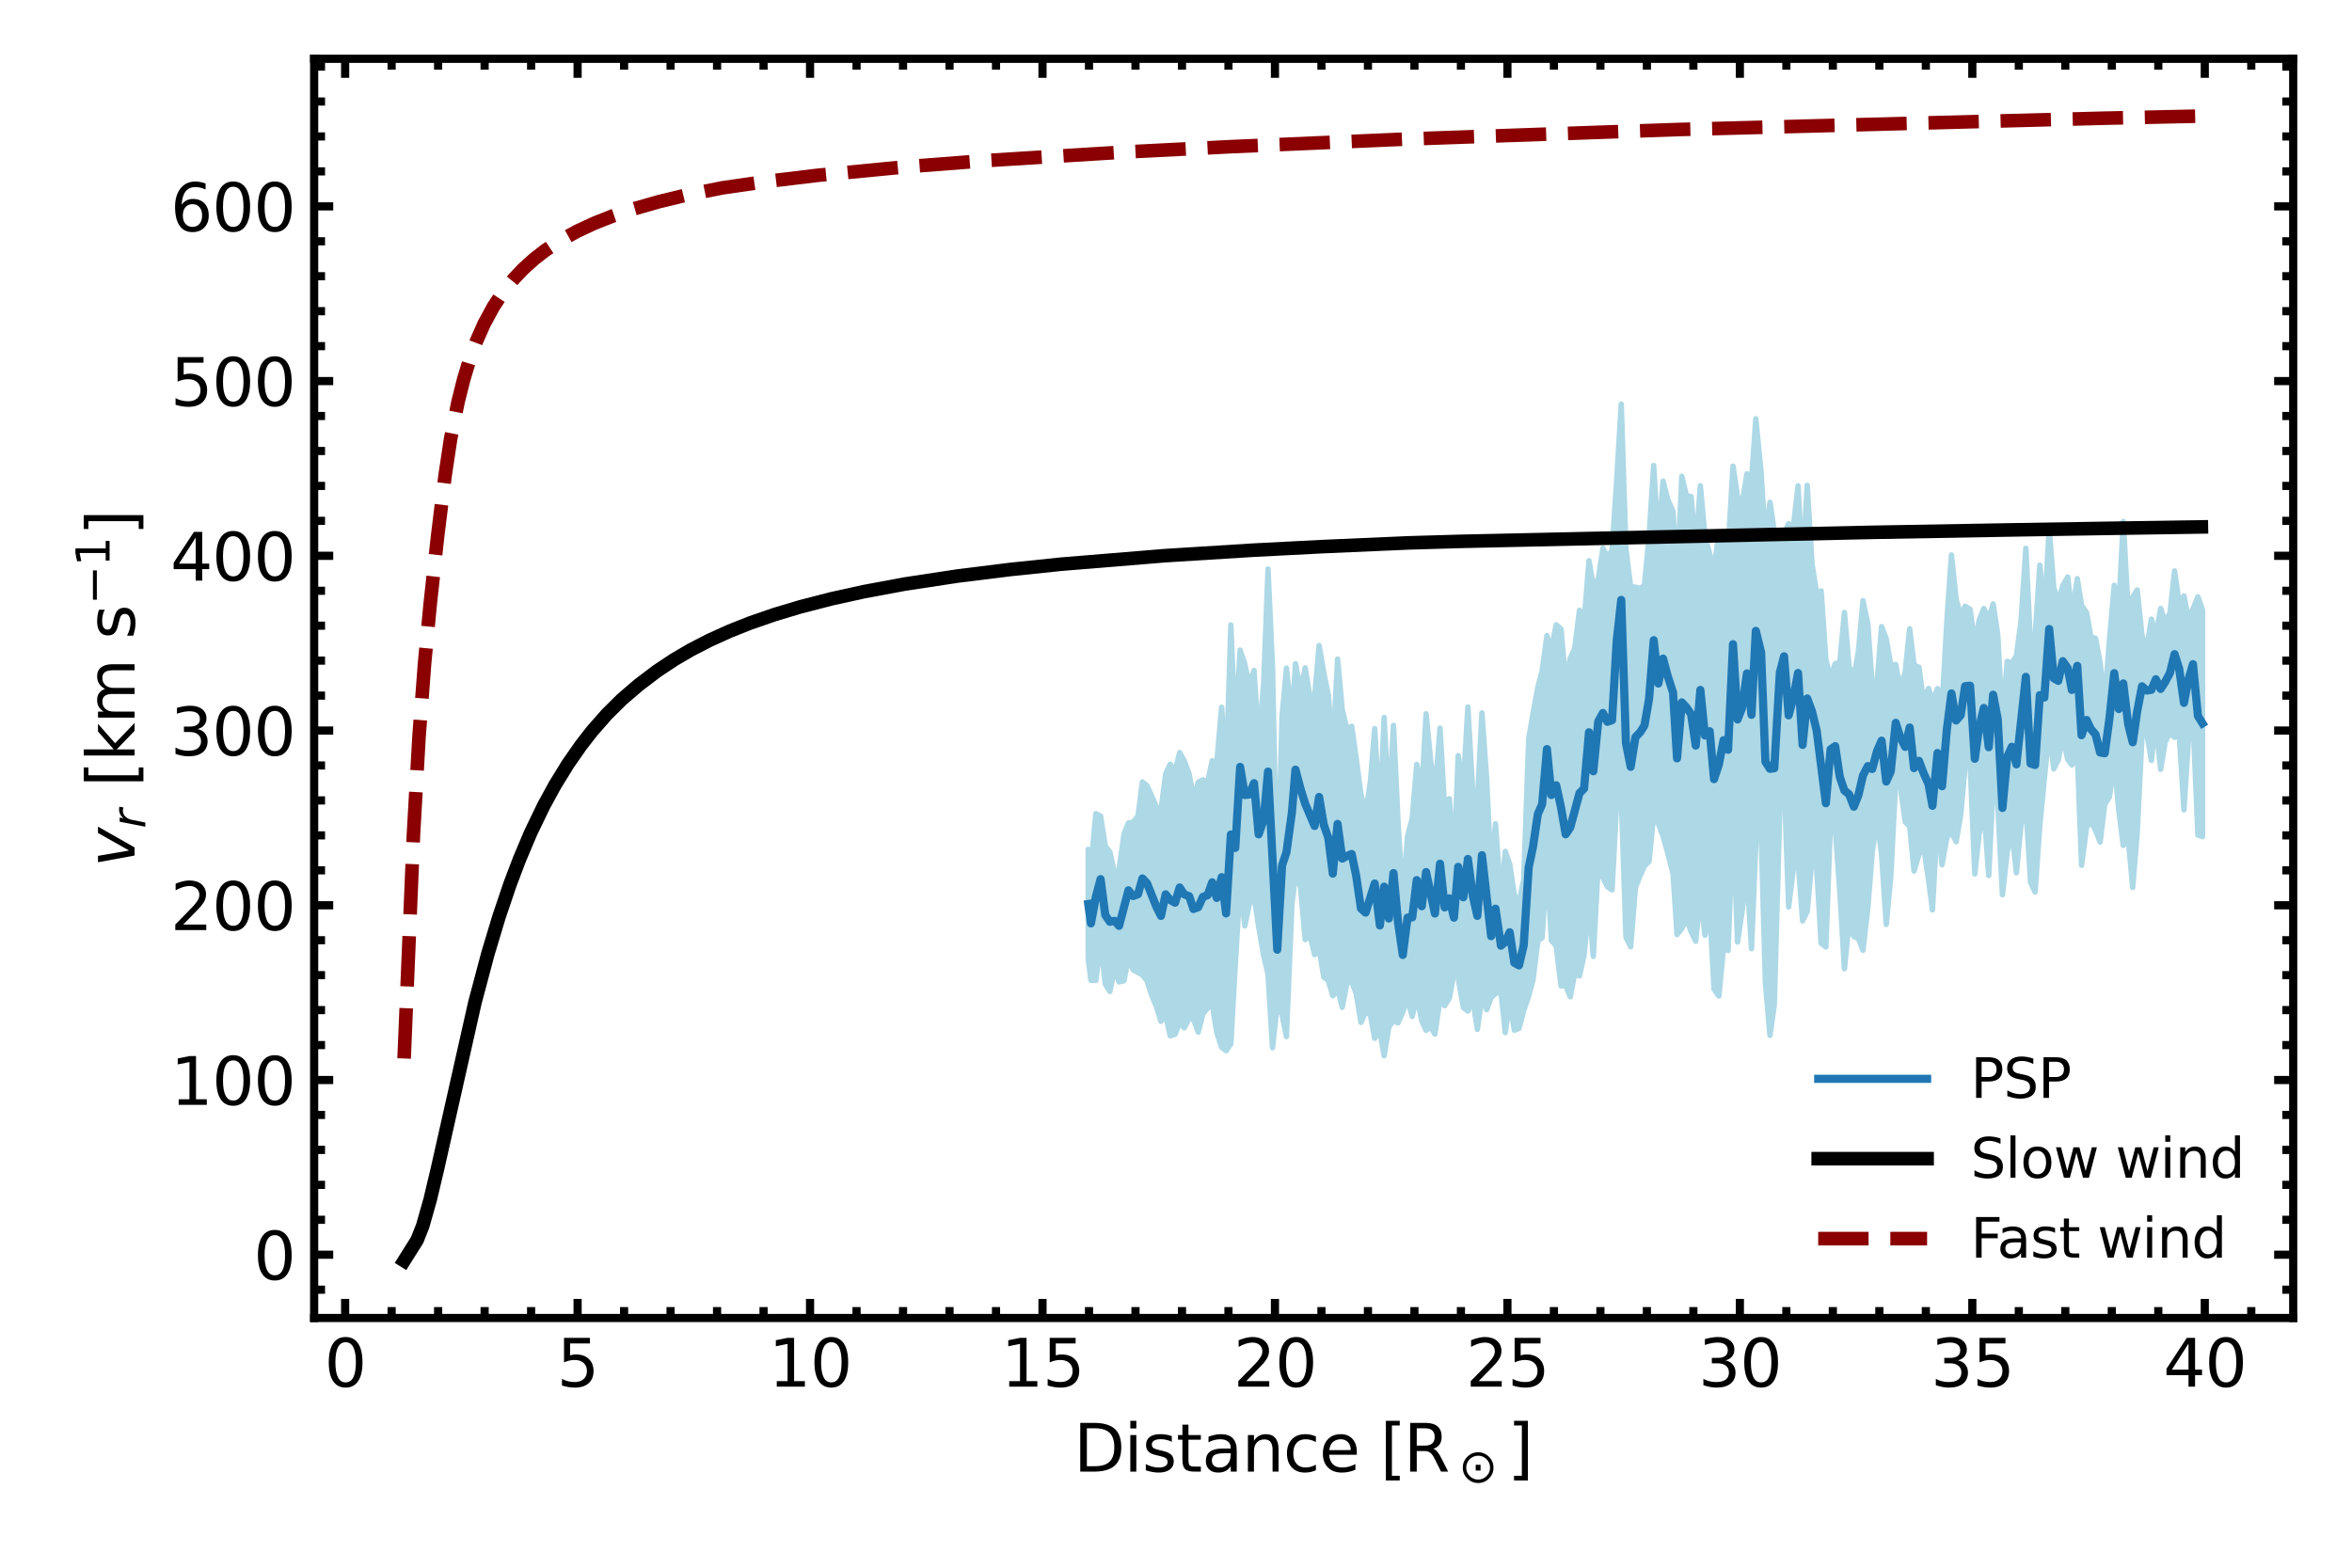 <?xml version="1.0" encoding="utf-8" standalone="no"?>
<!DOCTYPE svg PUBLIC "-//W3C//DTD SVG 1.1//EN"
  "http://www.w3.org/Graphics/SVG/1.1/DTD/svg11.dtd">
<svg xmlns:xlink="http://www.w3.org/1999/xlink" width="432pt" height="288pt" viewBox="0 0 432 288" xmlns="http://www.w3.org/2000/svg" version="1.1">
 <defs>
  <style type="text/css">*{stroke-linejoin: round; stroke-linecap: butt}</style>
 </defs>
 <g id="figure_1">
  <g id="patch_1">
   <path d="M 0 288 
L 432 288 
L 432 0 
L 0 0 
z
" style="fill: #ffffff"/>
  </g>
  <g id="axes_1">
   <g id="patch_2">
    <path d="M 57.702 242.124 
L 421.2 242.124 
L 421.2 10.8 
L 57.702 10.8 
z
" style="fill: #ffffff"/>
   </g>
   <g id="patch_3">
    <path d="M 57.702 242.124 
L 57.702 10.8 
" style="fill: none; stroke: #000000; stroke-width: 1.5; stroke-linejoin: miter; stroke-linecap: square"/>
   </g>
   <g id="patch_4">
    <path d="M 421.2 242.124 
L 421.2 10.8 
" style="fill: none; stroke: #000000; stroke-width: 1.5; stroke-linejoin: miter; stroke-linecap: square"/>
   </g>
   <g id="patch_5">
    <path d="M 57.702 242.124 
L 421.2 242.124 
" style="fill: none; stroke: #000000; stroke-width: 1.5; stroke-linejoin: miter; stroke-linecap: square"/>
   </g>
   <g id="patch_6">
    <path d="M 57.702 10.8 
L 421.2 10.8 
" style="fill: none; stroke: #000000; stroke-width: 1.5; stroke-linejoin: miter; stroke-linecap: square"/>
   </g>
   <g id="PolyCollection_1">
    <defs>
     <path id="me01098b88d" d="M 199.88 -131.964 
L 199.88 -111.881 
L 200.38 -107.906 
L 201.273 -107.887 
L 202.146 -114.91 
L 203.014 -107.215 
L 203.857 -105.855 
L 204.703 -110.071 
L 205.545 -107.612 
L 206.445 -107.827 
L 207.265 -112.061 
L 208.121 -109.849 
L 209.017 -109.344 
L 209.833 -108.884 
L 210.675 -107.831 
L 211.578 -105.045 
L 212.389 -103.128 
L 213.238 -100.368 
L 214.096 -101.591 
L 214.942 -97.705 
L 215.836 -97.996 
L 216.677 -100.185 
L 217.509 -99.174 
L 218.424 -100.926 
L 219.203 -100.776 
L 220.088 -98.384 
L 220.944 -101.751 
L 221.804 -102.815 
L 222.649 -103.58 
L 223.486 -98.323 
L 224.378 -95.617 
L 225.198 -94.969 
L 226.076 -96.2 
L 226.891 -110.874 
L 227.778 -125.66 
L 228.638 -117.915 
L 229.447 -121.837 
L 230.332 -123.419 
L 231.181 -117.826 
L 232.095 -112.472 
L 232.902 -109.032 
L 233.727 -95.536 
L 234.596 -103.591 
L 235.485 -101.571 
L 236.284 -97.572 
L 237.288 -121.815 
L 237.945 -127.168 
L 238.865 -125.147 
L 239.727 -115.383 
L 240.576 -116.369 
L 241.461 -112.62 
L 242.282 -113.759 
L 243.142 -108.51 
L 243.976 -107.874 
L 244.8 -105.059 
L 245.678 -106.349 
L 246.532 -102.941 
L 247.398 -107.46 
L 248.268 -107.646 
L 249.092 -105.484 
L 249.974 -100.171 
L 250.826 -102.106 
L 251.7 -101.599 
L 252.496 -97.24 
L 253.449 -98.53 
L 254.224 -94.05 
L 255.098 -99.383 
L 255.949 -100.468 
L 256.786 -100.093 
L 257.655 -102.098 
L 258.526 -104.532 
L 259.388 -101.27 
L 260.215 -105.057 
L 261.141 -100.47 
L 261.936 -98.707 
L 262.802 -99.362 
L 263.554 -98.026 
L 264.497 -104.442 
L 265.349 -103.258 
L 266.21 -104.661 
L 267.055 -109.254 
L 267.835 -108.317 
L 268.772 -102.937 
L 269.613 -102.263 
L 270.492 -104.637 
L 271.347 -98.894 
L 272.191 -104.764 
L 273.06 -102.518 
L 273.882 -104.716 
L 274.683 -105.478 
L 275.681 -105.888 
L 276.476 -98.303 
L 277.289 -104.203 
L 278.147 -98.736 
L 278.999 -99.063 
L 279.864 -102.349 
L 280.783 -105.063 
L 281.574 -108.007 
L 282.463 -115.162 
L 283.246 -115.75 
L 284.135 -129.549 
L 284.94 -115.213 
L 285.836 -114.257 
L 286.717 -106.877 
L 287.573 -106.938 
L 288.41 -104.868 
L 289.221 -109.123 
L 290.113 -108.715 
L 290.948 -112.55 
L 291.857 -121.967 
L 292.647 -112.311 
L 293.552 -129.312 
L 294.412 -126.754 
L 295.227 -125.112 
L 296.092 -124.51 
L 296.944 -140.7 
L 297.779 -141.833 
L 298.643 -115.845 
L 299.511 -114.062 
L 300.383 -124.995 
L 301.247 -127.084 
L 302.041 -128.929 
L 302.884 -129.734 
L 303.742 -138.306 
L 304.6 -136.692 
L 305.457 -134.399 
L 306.291 -131.4 
L 307.297 -127.48 
L 308.027 -116.314 
L 308.904 -117.426 
L 309.746 -119.182 
L 310.608 -116.87 
L 311.46 -115.087 
L 312.305 -123.723 
L 313.15 -116.187 
L 314.019 -121.098 
L 314.821 -106.289 
L 315.709 -105.016 
L 316.572 -114.017 
L 317.403 -113.398 
L 318.307 -136.94 
L 319.144 -114.93 
L 319.946 -120.388 
L 320.867 -127.628 
L 321.701 -113.711 
L 322.499 -133.126 
L 323.467 -135.104 
L 324.259 -107.383 
L 325.097 -97.783 
L 325.891 -103.4 
L 326.911 -139.647 
L 327.685 -144.919 
L 328.526 -121.375 
L 329.395 -128.479 
L 330.253 -129.987 
L 331.088 -118.819 
L 331.938 -120.547 
L 332.814 -130.199 
L 333.67 -128.591 
L 334.499 -114.699 
L 335.364 -114.038 
L 336.228 -137.288 
L 337.08 -135.741 
L 337.916 -124.364 
L 338.773 -110.027 
L 339.629 -118.696 
L 340.505 -115.968 
L 341.341 -115.609 
L 342.175 -113.414 
L 343.073 -121.175 
L 343.875 -131.406 
L 344.752 -137.581 
L 345.597 -130.984 
L 346.453 -118.175 
L 347.276 -126.807 
L 348.195 -144.48 
L 349.014 -143.735 
L 349.932 -137.002 
L 350.758 -136.203 
L 351.557 -127.988 
L 352.458 -131.01 
L 353.276 -132.756 
L 354.23 -126.309 
L 354.938 -120.838 
L 355.872 -137.833 
L 356.699 -129.132 
L 357.582 -134.142 
L 358.429 -135.175 
L 359.287 -133.363 
L 360.129 -138.343 
L 360.941 -147.241 
L 361.85 -147.996 
L 362.715 -127.458 
L 363.505 -134.638 
L 364.375 -139.663 
L 365.277 -127.155 
L 366.083 -143.697 
L 366.93 -140.367 
L 367.799 -123.626 
L 368.668 -131.419 
L 369.518 -135.467 
L 370.359 -127.649 
L 371.203 -136.482 
L 372.096 -140.046 
L 372.959 -125.925 
L 373.788 -124.129 
L 374.663 -136.43 
L 375.49 -144.872 
L 376.38 -153.867 
L 377.224 -146.75 
L 378.047 -148.382 
L 378.88 -152.661 
L 379.791 -148.47 
L 380.542 -147.461 
L 381.543 -149.667 
L 382.323 -129.049 
L 383.252 -136.015 
L 384.048 -137.154 
L 384.896 -135.439 
L 385.738 -133.301 
L 386.586 -140.258 
L 387.439 -141.555 
L 388.33 -148.198 
L 389.17 -139.056 
L 389.986 -132.689 
L 390.89 -134.038 
L 391.722 -124.966 
L 392.55 -135.068 
L 393.428 -152.661 
L 394.29 -153.421 
L 395.151 -148.297 
L 395.976 -155.185 
L 396.853 -146.659 
L 397.676 -151.64 
L 398.566 -153.399 
L 399.412 -152.536 
L 400.259 -153.15 
L 401.132 -139.228 
L 401.946 -151.914 
L 402.792 -155.839 
L 403.697 -134.6 
L 404.544 -134.293 
L 404.544 -175.935 
L 404.544 -175.935 
L 403.697 -178.364 
L 402.792 -176.131 
L 401.946 -174.319 
L 401.132 -178.517 
L 400.259 -177.14 
L 399.412 -183.114 
L 398.566 -175.349 
L 397.676 -173.801 
L 396.853 -176.22 
L 395.976 -171.25 
L 395.151 -174.258 
L 394.29 -168.852 
L 393.428 -171.174 
L 392.55 -179.62 
L 391.722 -178.298 
L 390.89 -175.888 
L 389.986 -192.203 
L 389.17 -176.435 
L 388.33 -180.461 
L 387.439 -170.309 
L 386.586 -158.985 
L 385.738 -166.202 
L 384.896 -170.739 
L 384.048 -170.948 
L 383.252 -175.437 
L 382.323 -176.814 
L 381.543 -181.693 
L 380.542 -175.04 
L 379.791 -182.003 
L 378.88 -180.409 
L 378.047 -177.462 
L 377.224 -180.036 
L 376.38 -191.02 
L 375.49 -174.83 
L 374.663 -184.176 
L 373.788 -170.798 
L 372.959 -169.537 
L 372.096 -187.265 
L 371.203 -173.872 
L 370.359 -167.514 
L 369.518 -166.153 
L 368.668 -166.503 
L 367.799 -155.528 
L 366.93 -171.423 
L 366.083 -177.055 
L 365.277 -174.304 
L 364.375 -176.212 
L 363.505 -173.983 
L 362.715 -169.759 
L 361.85 -176.058 
L 360.941 -176.635 
L 360.129 -174.867 
L 359.287 -177.921 
L 358.429 -186.054 
L 357.582 -173.835 
L 356.699 -157.973 
L 355.872 -161.493 
L 354.938 -159.093 
L 354.23 -161.513 
L 353.276 -159.345 
L 352.458 -165.443 
L 351.557 -165.784 
L 350.758 -172.495 
L 349.932 -164.567 
L 349.014 -161.456 
L 348.195 -165.94 
L 347.276 -165.756 
L 346.453 -170.663 
L 345.597 -172.888 
L 344.752 -162.395 
L 343.875 -162.044 
L 343.073 -173.349 
L 342.175 -177.648 
L 341.341 -168.266 
L 340.505 -163.638 
L 339.629 -165.467 
L 338.773 -175.49 
L 337.916 -166.222 
L 337.08 -166.1 
L 336.228 -163.406 
L 335.364 -166.825 
L 334.499 -179.457 
L 333.67 -179.021 
L 332.814 -184.424 
L 331.938 -198.831 
L 331.088 -183.49 
L 330.253 -198.742 
L 329.395 -191.276 
L 328.526 -191.787 
L 327.685 -189.938 
L 326.911 -189.213 
L 325.891 -190.333 
L 325.097 -195.729 
L 324.259 -188.752 
L 323.467 -201.193 
L 322.499 -211.071 
L 321.701 -199.645 
L 320.867 -200.945 
L 319.946 -195.323 
L 319.144 -196.713 
L 318.307 -202.367 
L 317.403 -187.11 
L 316.572 -190.019 
L 315.709 -190.114 
L 314.821 -183.434 
L 314.019 -186.245 
L 313.15 -189.592 
L 312.305 -198.772 
L 311.46 -186.973 
L 310.608 -196.764 
L 309.746 -196.934 
L 308.904 -200.5 
L 308.027 -181.044 
L 307.297 -194.022 
L 306.291 -196.348 
L 305.457 -199.622 
L 304.6 -188.173 
L 303.742 -202.482 
L 302.884 -189.394 
L 302.041 -180.499 
L 301.247 -179.868 
L 300.383 -180.14 
L 299.511 -180.189 
L 298.643 -187.113 
L 297.779 -213.755 
L 296.944 -199.787 
L 296.092 -186.887 
L 295.227 -185.682 
L 294.412 -187.287 
L 293.552 -181.592 
L 292.647 -180.312 
L 291.857 -184.982 
L 290.948 -173.687 
L 290.113 -175.898 
L 289.221 -168.851 
L 288.41 -167.072 
L 287.573 -162.538 
L 286.717 -172.443 
L 285.836 -173.211 
L 284.94 -168.677 
L 284.135 -171.229 
L 283.246 -164.741 
L 282.463 -161.745 
L 281.574 -156.869 
L 280.783 -152.304 
L 279.864 -126.321 
L 278.999 -122.232 
L 278.147 -123.507 
L 277.289 -129.268 
L 276.476 -131.584 
L 275.681 -122.656 
L 274.683 -136.659 
L 273.882 -127.322 
L 273.06 -144.902 
L 272.191 -157.02 
L 271.347 -140.594 
L 270.492 -142.5 
L 269.613 -158.128 
L 268.772 -143.378 
L 267.835 -149.186 
L 267.055 -129.585 
L 266.21 -141.273 
L 265.349 -139.339 
L 264.497 -154.223 
L 263.554 -142.327 
L 262.802 -147.951 
L 261.936 -156.864 
L 261.141 -142.559 
L 260.215 -147.568 
L 259.388 -137.669 
L 258.526 -134.325 
L 257.655 -123.04 
L 256.786 -136.945 
L 255.949 -154.745 
L 255.098 -139.151 
L 254.224 -156.183 
L 253.449 -137.445 
L 252.496 -154.133 
L 251.7 -144.32 
L 250.826 -138.58 
L 249.974 -142.027 
L 249.092 -148.706 
L 248.268 -154.573 
L 247.398 -154.048 
L 246.532 -157.601 
L 245.678 -166.925 
L 244.8 -149.946 
L 243.976 -160.301 
L 243.142 -164.414 
L 242.282 -169.42 
L 241.461 -159.904 
L 240.576 -160.143 
L 239.727 -165.306 
L 238.865 -161.086 
L 237.945 -166.053 
L 237.288 -155.664 
L 236.284 -165.266 
L 235.485 -156.472 
L 234.596 -123.471 
L 233.727 -165.457 
L 232.902 -183.47 
L 232.095 -162.236 
L 231.181 -151.618 
L 230.332 -164.831 
L 229.447 -162.249 
L 228.638 -165.996 
L 227.778 -168.563 
L 226.891 -153.592 
L 226.076 -173.188 
L 225.198 -145.429 
L 224.378 -158.079 
L 223.486 -147.755 
L 222.649 -148.24 
L 221.804 -144.272 
L 220.944 -144.727 
L 220.088 -144.301 
L 219.203 -141.24 
L 218.424 -145.793 
L 217.509 -148.204 
L 216.677 -149.742 
L 215.836 -146.348 
L 214.942 -147.605 
L 214.096 -145.821 
L 213.238 -139.102 
L 212.389 -139.755 
L 211.578 -141.672 
L 210.675 -143.649 
L 209.833 -144.356 
L 209.017 -138.095 
L 208.121 -136.928 
L 207.265 -136.812 
L 206.445 -134.766 
L 205.545 -128.212 
L 204.703 -127.598 
L 203.857 -131.471 
L 203.014 -132.567 
L 202.146 -138.077 
L 201.273 -138.52 
L 200.38 -128.817 
L 199.88 -131.964 
z
" style="stroke: #add8e6"/>
    </defs>
    <g clip-path="url(#p42a80d9aea)">
     <use xlink:href="#me01098b88d" x="0" y="288" style="fill: #add8e6; stroke: #add8e6"/>
    </g>
   </g>
   <g id="line2d_1">
    <path d="M 199.88 166.078 
L 200.38 169.639 
L 201.273 164.796 
L 202.146 161.506 
L 203.014 168.109 
L 203.857 169.337 
L 204.703 169.165 
L 205.545 170.088 
L 207.265 163.563 
L 208.121 164.611 
L 209.017 164.281 
L 209.833 161.38 
L 210.675 162.26 
L 212.389 166.559 
L 213.238 168.265 
L 214.096 164.294 
L 214.942 165.345 
L 215.836 165.828 
L 216.677 163.036 
L 217.509 164.311 
L 218.424 164.641 
L 219.203 166.992 
L 220.088 166.657 
L 220.944 164.761 
L 221.804 164.457 
L 222.649 162.09 
L 223.486 164.961 
L 224.378 161.152 
L 225.198 167.801 
L 226.076 153.306 
L 226.891 155.767 
L 227.778 140.888 
L 228.638 146.045 
L 229.447 145.957 
L 230.332 143.875 
L 231.181 153.278 
L 232.095 150.646 
L 232.902 141.749 
L 234.596 174.469 
L 235.485 158.978 
L 236.284 156.581 
L 237.288 149.26 
L 237.945 141.39 
L 238.865 144.884 
L 239.727 147.655 
L 241.461 151.738 
L 242.282 146.41 
L 243.142 151.538 
L 243.976 153.913 
L 244.8 160.497 
L 245.678 151.363 
L 246.532 157.729 
L 247.398 157.246 
L 248.268 156.891 
L 249.092 160.905 
L 249.974 166.901 
L 250.826 167.657 
L 252.496 162.313 
L 253.449 170.012 
L 254.224 162.884 
L 255.098 168.733 
L 255.949 160.394 
L 256.786 169.481 
L 257.655 175.431 
L 258.526 168.571 
L 259.388 168.53 
L 260.215 161.687 
L 261.141 166.485 
L 261.936 160.214 
L 263.554 167.824 
L 264.497 158.668 
L 265.349 166.702 
L 266.21 165.033 
L 267.055 168.581 
L 267.835 159.248 
L 268.772 164.842 
L 269.613 157.804 
L 270.492 164.431 
L 271.347 168.256 
L 272.191 157.108 
L 273.882 171.981 
L 274.683 166.931 
L 275.681 173.728 
L 276.476 173.057 
L 277.289 171.264 
L 278.147 176.879 
L 278.999 177.352 
L 279.864 173.665 
L 280.783 159.316 
L 281.574 155.562 
L 282.463 149.546 
L 283.246 147.755 
L 284.135 137.611 
L 284.94 146.055 
L 285.836 144.266 
L 286.717 148.34 
L 287.573 153.262 
L 288.41 152.03 
L 290.113 145.694 
L 290.948 144.881 
L 291.857 134.525 
L 292.647 141.689 
L 293.552 132.548 
L 294.412 130.98 
L 295.227 132.603 
L 296.092 132.302 
L 296.944 117.756 
L 297.779 110.206 
L 298.643 136.521 
L 299.511 140.875 
L 300.383 135.432 
L 301.247 134.524 
L 302.041 133.286 
L 302.884 128.436 
L 303.742 117.606 
L 304.6 125.568 
L 305.457 120.989 
L 306.291 124.126 
L 307.297 127.249 
L 308.027 139.321 
L 308.904 129.037 
L 309.746 129.942 
L 310.608 131.183 
L 311.46 136.97 
L 312.305 126.753 
L 313.15 135.11 
L 314.019 134.328 
L 314.821 143.138 
L 315.709 140.435 
L 316.572 135.982 
L 317.403 137.746 
L 318.307 118.347 
L 319.144 132.178 
L 319.946 130.144 
L 320.867 123.714 
L 321.701 131.322 
L 322.499 115.901 
L 323.467 119.851 
L 324.259 139.932 
L 325.097 141.244 
L 325.891 141.134 
L 326.911 123.57 
L 327.685 120.572 
L 328.526 131.419 
L 329.395 128.122 
L 330.253 123.635 
L 331.088 136.846 
L 331.938 128.311 
L 332.814 130.689 
L 333.67 134.194 
L 335.364 147.568 
L 336.228 137.653 
L 337.08 137.079 
L 337.916 142.707 
L 338.773 145.241 
L 339.629 145.919 
L 340.505 148.197 
L 341.341 146.063 
L 342.175 142.469 
L 343.073 140.738 
L 343.875 141.275 
L 344.752 138.012 
L 345.597 136.064 
L 346.453 143.581 
L 347.276 141.718 
L 348.195 132.79 
L 349.014 135.405 
L 349.932 137.216 
L 350.758 133.651 
L 351.557 141.114 
L 352.458 139.774 
L 353.276 141.95 
L 354.23 144.089 
L 354.938 148.035 
L 355.872 138.337 
L 356.699 144.447 
L 357.582 134.011 
L 358.429 127.385 
L 359.287 132.358 
L 360.129 131.395 
L 360.941 126.062 
L 361.85 125.973 
L 362.715 139.391 
L 363.505 133.689 
L 364.375 130.063 
L 365.277 137.271 
L 366.083 127.624 
L 366.93 132.105 
L 367.799 148.423 
L 368.668 139.039 
L 369.518 137.19 
L 370.359 140.418 
L 372.096 124.345 
L 372.959 140.269 
L 373.788 140.536 
L 374.663 127.697 
L 375.49 128.149 
L 376.38 115.556 
L 377.224 124.607 
L 378.047 125.078 
L 378.88 121.465 
L 379.791 122.764 
L 380.542 126.75 
L 381.543 122.32 
L 382.323 135.068 
L 383.252 132.274 
L 384.048 133.949 
L 384.896 134.911 
L 385.738 138.249 
L 386.586 138.379 
L 387.439 132.068 
L 388.33 123.67 
L 389.17 130.255 
L 389.986 125.554 
L 390.89 133.037 
L 391.722 136.368 
L 392.55 130.656 
L 393.428 126.082 
L 394.29 126.863 
L 395.151 126.723 
L 395.976 124.783 
L 396.853 126.56 
L 397.676 125.279 
L 398.566 123.626 
L 399.412 120.175 
L 400.259 122.855 
L 401.132 129.127 
L 401.946 124.883 
L 402.792 122.015 
L 403.697 131.518 
L 404.544 132.886 
L 404.544 132.886 
" clip-path="url(#p42a80d9aea)" style="fill: none; stroke: #1f77b4; stroke-width: 1.5; stroke-linecap: square"/>
   </g>
   <g id="line2d_2">
    <path d="M 74.225 231.609 
L 76.618 227.8 
L 77.645 225.197 
L 79.012 220.376 
L 80.379 214.613 
L 87.216 184.237 
L 89.608 175.228 
L 91.659 168.407 
L 93.709 162.356 
L 95.418 157.848 
L 97.469 152.992 
L 99.861 148.032 
L 101.912 144.267 
L 104.303 140.381 
L 106.695 136.942 
L 108.746 134.304 
L 111.48 131.196 
L 114.214 128.486 
L 117.289 125.845 
L 120.706 123.254 
L 123.782 121.21 
L 126.858 119.406 
L 130.275 117.642 
L 134.034 115.941 
L 137.793 114.448 
L 142.235 112.911 
L 147.02 111.475 
L 152.829 109.981 
L 158.637 108.702 
L 166.155 107.301 
L 176.065 105.797 
L 185.633 104.613 
L 194.862 103.651 
L 213.998 102.081 
L 230.052 101.08 
L 243.038 100.412 
L 258.762 99.729 
L 267.992 99.459 
L 343.846 97.797 
L 369.475 97.349 
L 387.248 97.06 
L 404.334 96.8 
L 404.334 96.8 
" clip-path="url(#p42a80d9aea)" style="fill: none; stroke: #000000; stroke-width: 2.5; stroke-linecap: square"/>
   </g>
   <g id="line2d_3">
    <path d="M 74.225 194.458 
L 75.935 153.408 
L 76.961 135.376 
L 77.986 121.821 
L 79.012 111.004 
L 80.379 98.482 
L 81.747 87.385 
L 82.773 80.585 
L 84.14 73.789 
L 85.165 69.71 
L 86.19 66.292 
L 87.557 62.573 
L 88.925 59.483 
L 90.633 56.335 
L 92.342 53.748 
L 94.393 51.197 
L 96.101 49.4 
L 98.152 47.552 
L 100.202 45.963 
L 102.937 44.169 
L 106.013 42.475 
L 109.087 41.044 
L 112.505 39.686 
L 116.264 38.412 
L 121.049 37.042 
L 125.833 35.884 
L 132.667 34.513 
L 140.527 33.368 
L 150.094 32.216 
L 166.498 30.631 
L 181.191 29.495 
L 206.817 27.916 
L 226.296 26.934 
L 258.418 25.544 
L 307.969 23.802 
L 386.217 21.719 
L 404.677 21.315 
L 404.677 21.315 
" clip-path="url(#p42a80d9aea)" style="fill: none; stroke-dasharray: 9.25,4; stroke-dashoffset: 0; stroke: #8b0000; stroke-width: 2.5"/>
   </g>
   <g id="legend_1">
    <g id="line2d_4">
     <path d="M 333.956 198.188 
L 343.956 198.188 
L 353.956 198.188 
" style="fill: none; stroke: #1f77b4; stroke-width: 1.5; stroke-linecap: square"/>
    </g>
    <g id="text_1">
     <!-- PSP -->
     <g transform="translate(361.956 201.688) scale(0.1 -0.1)">
      <defs>
       <path id="DejaVuSans-50" d="M 1259 4147 
L 1259 2394 
L 2053 2394 
Q 2494 2394 2734 2622 
Q 2975 2850 2975 3272 
Q 2975 3691 2734 3919 
Q 2494 4147 2053 4147 
L 1259 4147 
z
M 628 4666 
L 2053 4666 
Q 2838 4666 3239 4311 
Q 3641 3956 3641 3272 
Q 3641 2581 3239 2228 
Q 2838 1875 2053 1875 
L 1259 1875 
L 1259 0 
L 628 0 
L 628 4666 
z
" transform="scale(0.016)"/>
       <path id="DejaVuSans-53" d="M 3425 4513 
L 3425 3897 
Q 3066 4069 2747 4153 
Q 2428 4238 2131 4238 
Q 1616 4238 1336 4038 
Q 1056 3838 1056 3469 
Q 1056 3159 1242 3001 
Q 1428 2844 1947 2747 
L 2328 2669 
Q 3034 2534 3370 2195 
Q 3706 1856 3706 1288 
Q 3706 609 3251 259 
Q 2797 -91 1919 -91 
Q 1588 -91 1214 -16 
Q 841 59 441 206 
L 441 856 
Q 825 641 1194 531 
Q 1563 422 1919 422 
Q 2459 422 2753 634 
Q 3047 847 3047 1241 
Q 3047 1584 2836 1778 
Q 2625 1972 2144 2069 
L 1759 2144 
Q 1053 2284 737 2584 
Q 422 2884 422 3419 
Q 422 4038 858 4394 
Q 1294 4750 2059 4750 
Q 2388 4750 2728 4690 
Q 3069 4631 3425 4513 
z
" transform="scale(0.016)"/>
      </defs>
      <use xlink:href="#DejaVuSans-50"/>
      <use xlink:href="#DejaVuSans-53" x="60.303"/>
      <use xlink:href="#DejaVuSans-50" x="123.779"/>
     </g>
    </g>
    <g id="line2d_5">
     <path d="M 333.956 212.866 
L 343.956 212.866 
L 353.956 212.866 
" style="fill: none; stroke: #000000; stroke-width: 2.5; stroke-linecap: square"/>
    </g>
    <g id="text_2">
     <!-- Slow wind -->
     <g transform="translate(361.956 216.366) scale(0.1 -0.1)">
      <defs>
       <path id="DejaVuSans-6c" d="M 603 4863 
L 1178 4863 
L 1178 0 
L 603 0 
L 603 4863 
z
" transform="scale(0.016)"/>
       <path id="DejaVuSans-6f" d="M 1959 3097 
Q 1497 3097 1228 2736 
Q 959 2375 959 1747 
Q 959 1119 1226 758 
Q 1494 397 1959 397 
Q 2419 397 2687 759 
Q 2956 1122 2956 1747 
Q 2956 2369 2687 2733 
Q 2419 3097 1959 3097 
z
M 1959 3584 
Q 2709 3584 3137 3096 
Q 3566 2609 3566 1747 
Q 3566 888 3137 398 
Q 2709 -91 1959 -91 
Q 1206 -91 779 398 
Q 353 888 353 1747 
Q 353 2609 779 3096 
Q 1206 3584 1959 3584 
z
" transform="scale(0.016)"/>
       <path id="DejaVuSans-77" d="M 269 3500 
L 844 3500 
L 1563 769 
L 2278 3500 
L 2956 3500 
L 3675 769 
L 4391 3500 
L 4966 3500 
L 4050 0 
L 3372 0 
L 2619 2869 
L 1863 0 
L 1184 0 
L 269 3500 
z
" transform="scale(0.016)"/>
       <path id="DejaVuSans-20" transform="scale(0.016)"/>
       <path id="DejaVuSans-69" d="M 603 3500 
L 1178 3500 
L 1178 0 
L 603 0 
L 603 3500 
z
M 603 4863 
L 1178 4863 
L 1178 4134 
L 603 4134 
L 603 4863 
z
" transform="scale(0.016)"/>
       <path id="DejaVuSans-6e" d="M 3513 2113 
L 3513 0 
L 2938 0 
L 2938 2094 
Q 2938 2591 2744 2837 
Q 2550 3084 2163 3084 
Q 1697 3084 1428 2787 
Q 1159 2491 1159 1978 
L 1159 0 
L 581 0 
L 581 3500 
L 1159 3500 
L 1159 2956 
Q 1366 3272 1645 3428 
Q 1925 3584 2291 3584 
Q 2894 3584 3203 3211 
Q 3513 2838 3513 2113 
z
" transform="scale(0.016)"/>
       <path id="DejaVuSans-64" d="M 2906 2969 
L 2906 4863 
L 3481 4863 
L 3481 0 
L 2906 0 
L 2906 525 
Q 2725 213 2448 61 
Q 2172 -91 1784 -91 
Q 1150 -91 751 415 
Q 353 922 353 1747 
Q 353 2572 751 3078 
Q 1150 3584 1784 3584 
Q 2172 3584 2448 3432 
Q 2725 3281 2906 2969 
z
M 947 1747 
Q 947 1113 1208 752 
Q 1469 391 1925 391 
Q 2381 391 2643 752 
Q 2906 1113 2906 1747 
Q 2906 2381 2643 2742 
Q 2381 3103 1925 3103 
Q 1469 3103 1208 2742 
Q 947 2381 947 1747 
z
" transform="scale(0.016)"/>
      </defs>
      <use xlink:href="#DejaVuSans-53"/>
      <use xlink:href="#DejaVuSans-6c" x="63.477"/>
      <use xlink:href="#DejaVuSans-6f" x="91.26"/>
      <use xlink:href="#DejaVuSans-77" x="152.441"/>
      <use xlink:href="#DejaVuSans-20" x="234.229"/>
      <use xlink:href="#DejaVuSans-77" x="266.016"/>
      <use xlink:href="#DejaVuSans-69" x="347.803"/>
      <use xlink:href="#DejaVuSans-6e" x="375.586"/>
      <use xlink:href="#DejaVuSans-64" x="438.965"/>
     </g>
    </g>
    <g id="line2d_6">
     <path d="M 333.956 227.544 
L 343.956 227.544 
L 353.956 227.544 
" style="fill: none; stroke-dasharray: 9.25,4; stroke-dashoffset: 0; stroke: #8b0000; stroke-width: 2.5"/>
    </g>
    <g id="text_3">
     <!-- Fast wind -->
     <g transform="translate(361.956 231.044) scale(0.1 -0.1)">
      <defs>
       <path id="DejaVuSans-46" d="M 628 4666 
L 3309 4666 
L 3309 4134 
L 1259 4134 
L 1259 2759 
L 3109 2759 
L 3109 2228 
L 1259 2228 
L 1259 0 
L 628 0 
L 628 4666 
z
" transform="scale(0.016)"/>
       <path id="DejaVuSans-61" d="M 2194 1759 
Q 1497 1759 1228 1600 
Q 959 1441 959 1056 
Q 959 750 1161 570 
Q 1363 391 1709 391 
Q 2188 391 2477 730 
Q 2766 1069 2766 1631 
L 2766 1759 
L 2194 1759 
z
M 3341 1997 
L 3341 0 
L 2766 0 
L 2766 531 
Q 2569 213 2275 61 
Q 1981 -91 1556 -91 
Q 1019 -91 701 211 
Q 384 513 384 1019 
Q 384 1609 779 1909 
Q 1175 2209 1959 2209 
L 2766 2209 
L 2766 2266 
Q 2766 2663 2505 2880 
Q 2244 3097 1772 3097 
Q 1472 3097 1187 3025 
Q 903 2953 641 2809 
L 641 3341 
Q 956 3463 1253 3523 
Q 1550 3584 1831 3584 
Q 2591 3584 2966 3190 
Q 3341 2797 3341 1997 
z
" transform="scale(0.016)"/>
       <path id="DejaVuSans-73" d="M 2834 3397 
L 2834 2853 
Q 2591 2978 2328 3040 
Q 2066 3103 1784 3103 
Q 1356 3103 1142 2972 
Q 928 2841 928 2578 
Q 928 2378 1081 2264 
Q 1234 2150 1697 2047 
L 1894 2003 
Q 2506 1872 2764 1633 
Q 3022 1394 3022 966 
Q 3022 478 2636 193 
Q 2250 -91 1575 -91 
Q 1294 -91 989 -36 
Q 684 19 347 128 
L 347 722 
Q 666 556 975 473 
Q 1284 391 1588 391 
Q 1994 391 2212 530 
Q 2431 669 2431 922 
Q 2431 1156 2273 1281 
Q 2116 1406 1581 1522 
L 1381 1569 
Q 847 1681 609 1914 
Q 372 2147 372 2553 
Q 372 3047 722 3315 
Q 1072 3584 1716 3584 
Q 2034 3584 2315 3537 
Q 2597 3491 2834 3397 
z
" transform="scale(0.016)"/>
       <path id="DejaVuSans-74" d="M 1172 4494 
L 1172 3500 
L 2356 3500 
L 2356 3053 
L 1172 3053 
L 1172 1153 
Q 1172 725 1289 603 
Q 1406 481 1766 481 
L 2356 481 
L 2356 0 
L 1766 0 
Q 1100 0 847 248 
Q 594 497 594 1153 
L 594 3053 
L 172 3053 
L 172 3500 
L 594 3500 
L 594 4494 
L 1172 4494 
z
" transform="scale(0.016)"/>
      </defs>
      <use xlink:href="#DejaVuSans-46"/>
      <use xlink:href="#DejaVuSans-61" x="48.395"/>
      <use xlink:href="#DejaVuSans-73" x="109.674"/>
      <use xlink:href="#DejaVuSans-74" x="161.773"/>
      <use xlink:href="#DejaVuSans-20" x="200.982"/>
      <use xlink:href="#DejaVuSans-77" x="232.77"/>
      <use xlink:href="#DejaVuSans-69" x="314.557"/>
      <use xlink:href="#DejaVuSans-6e" x="342.34"/>
      <use xlink:href="#DejaVuSans-64" x="405.719"/>
     </g>
    </g>
   </g>
   <g id="matplotlib.axis_1">
    <g id="xtick_1">
     <g id="line2d_7">
      <defs>
       <path id="maf7563b604" d="M 0 0 
L 0 -3.5 
" style="stroke: #000000; stroke-width: 1.5"/>
      </defs>
      <g>
       <use xlink:href="#maf7563b604" x="63.393" y="242.124" style="stroke: #000000; stroke-width: 1.5"/>
      </g>
     </g>
     <g id="line2d_8">
      <defs>
       <path id="m1c6d30b76d" d="M 0 0 
L 0 3.5 
" style="stroke: #000000; stroke-width: 1.5"/>
      </defs>
      <g>
       <use xlink:href="#m1c6d30b76d" x="63.393" y="10.8" style="stroke: #000000; stroke-width: 1.5"/>
      </g>
     </g>
     <g id="text_4">
      <!-- 0 -->
      <g transform="translate(59.576 254.742) scale(0.12 -0.12)">
       <defs>
        <path id="DejaVuSans-30" d="M 2034 4250 
Q 1547 4250 1301 3770 
Q 1056 3291 1056 2328 
Q 1056 1369 1301 889 
Q 1547 409 2034 409 
Q 2525 409 2770 889 
Q 3016 1369 3016 2328 
Q 3016 3291 2770 3770 
Q 2525 4250 2034 4250 
z
M 2034 4750 
Q 2819 4750 3233 4129 
Q 3647 3509 3647 2328 
Q 3647 1150 3233 529 
Q 2819 -91 2034 -91 
Q 1250 -91 836 529 
Q 422 1150 422 2328 
Q 422 3509 836 4129 
Q 1250 4750 2034 4750 
z
" transform="scale(0.016)"/>
       </defs>
       <use xlink:href="#DejaVuSans-30"/>
      </g>
     </g>
    </g>
    <g id="xtick_2">
     <g id="line2d_9">
      <g>
       <use xlink:href="#maf7563b604" x="106.089" y="242.124" style="stroke: #000000; stroke-width: 1.5"/>
      </g>
     </g>
     <g id="line2d_10">
      <g>
       <use xlink:href="#m1c6d30b76d" x="106.089" y="10.8" style="stroke: #000000; stroke-width: 1.5"/>
      </g>
     </g>
     <g id="text_5">
      <!-- 5 -->
      <g transform="translate(102.271 254.742) scale(0.12 -0.12)">
       <defs>
        <path id="DejaVuSans-35" d="M 691 4666 
L 3169 4666 
L 3169 4134 
L 1269 4134 
L 1269 2991 
Q 1406 3038 1543 3061 
Q 1681 3084 1819 3084 
Q 2600 3084 3056 2656 
Q 3513 2228 3513 1497 
Q 3513 744 3044 326 
Q 2575 -91 1722 -91 
Q 1428 -91 1123 -41 
Q 819 9 494 109 
L 494 744 
Q 775 591 1075 516 
Q 1375 441 1709 441 
Q 2250 441 2565 725 
Q 2881 1009 2881 1497 
Q 2881 1984 2565 2268 
Q 2250 2553 1709 2553 
Q 1456 2553 1204 2497 
Q 953 2441 691 2322 
L 691 4666 
z
" transform="scale(0.016)"/>
       </defs>
       <use xlink:href="#DejaVuSans-35"/>
      </g>
     </g>
    </g>
    <g id="xtick_3">
     <g id="line2d_11">
      <g>
       <use xlink:href="#maf7563b604" x="148.785" y="242.124" style="stroke: #000000; stroke-width: 1.5"/>
      </g>
     </g>
     <g id="line2d_12">
      <g>
       <use xlink:href="#m1c6d30b76d" x="148.785" y="10.8" style="stroke: #000000; stroke-width: 1.5"/>
      </g>
     </g>
     <g id="text_6">
      <!-- 10 -->
      <g transform="translate(141.15 254.742) scale(0.12 -0.12)">
       <defs>
        <path id="DejaVuSans-31" d="M 794 531 
L 1825 531 
L 1825 4091 
L 703 3866 
L 703 4441 
L 1819 4666 
L 2450 4666 
L 2450 531 
L 3481 531 
L 3481 0 
L 794 0 
L 794 531 
z
" transform="scale(0.016)"/>
       </defs>
       <use xlink:href="#DejaVuSans-31"/>
       <use xlink:href="#DejaVuSans-30" x="63.623"/>
      </g>
     </g>
    </g>
    <g id="xtick_4">
     <g id="line2d_13">
      <g>
       <use xlink:href="#maf7563b604" x="191.481" y="242.124" style="stroke: #000000; stroke-width: 1.5"/>
      </g>
     </g>
     <g id="line2d_14">
      <g>
       <use xlink:href="#m1c6d30b76d" x="191.481" y="10.8" style="stroke: #000000; stroke-width: 1.5"/>
      </g>
     </g>
     <g id="text_7">
      <!-- 15 -->
      <g transform="translate(183.846 254.742) scale(0.12 -0.12)">
       <use xlink:href="#DejaVuSans-31"/>
       <use xlink:href="#DejaVuSans-35" x="63.623"/>
      </g>
     </g>
    </g>
    <g id="xtick_5">
     <g id="line2d_15">
      <g>
       <use xlink:href="#maf7563b604" x="234.176" y="242.124" style="stroke: #000000; stroke-width: 1.5"/>
      </g>
     </g>
     <g id="line2d_16">
      <g>
       <use xlink:href="#m1c6d30b76d" x="234.176" y="10.8" style="stroke: #000000; stroke-width: 1.5"/>
      </g>
     </g>
     <g id="text_8">
      <!-- 20 -->
      <g transform="translate(226.541 254.742) scale(0.12 -0.12)">
       <defs>
        <path id="DejaVuSans-32" d="M 1228 531 
L 3431 531 
L 3431 0 
L 469 0 
L 469 531 
Q 828 903 1448 1529 
Q 2069 2156 2228 2338 
Q 2531 2678 2651 2914 
Q 2772 3150 2772 3378 
Q 2772 3750 2511 3984 
Q 2250 4219 1831 4219 
Q 1534 4219 1204 4116 
Q 875 4013 500 3803 
L 500 4441 
Q 881 4594 1212 4672 
Q 1544 4750 1819 4750 
Q 2544 4750 2975 4387 
Q 3406 4025 3406 3419 
Q 3406 3131 3298 2873 
Q 3191 2616 2906 2266 
Q 2828 2175 2409 1742 
Q 1991 1309 1228 531 
z
" transform="scale(0.016)"/>
       </defs>
       <use xlink:href="#DejaVuSans-32"/>
       <use xlink:href="#DejaVuSans-30" x="63.623"/>
      </g>
     </g>
    </g>
    <g id="xtick_6">
     <g id="line2d_17">
      <g>
       <use xlink:href="#maf7563b604" x="276.872" y="242.124" style="stroke: #000000; stroke-width: 1.5"/>
      </g>
     </g>
     <g id="line2d_18">
      <g>
       <use xlink:href="#m1c6d30b76d" x="276.872" y="10.8" style="stroke: #000000; stroke-width: 1.5"/>
      </g>
     </g>
     <g id="text_9">
      <!-- 25 -->
      <g transform="translate(269.237 254.742) scale(0.12 -0.12)">
       <use xlink:href="#DejaVuSans-32"/>
       <use xlink:href="#DejaVuSans-35" x="63.623"/>
      </g>
     </g>
    </g>
    <g id="xtick_7">
     <g id="line2d_19">
      <g>
       <use xlink:href="#maf7563b604" x="319.568" y="242.124" style="stroke: #000000; stroke-width: 1.5"/>
      </g>
     </g>
     <g id="line2d_20">
      <g>
       <use xlink:href="#m1c6d30b76d" x="319.568" y="10.8" style="stroke: #000000; stroke-width: 1.5"/>
      </g>
     </g>
     <g id="text_10">
      <!-- 30 -->
      <g transform="translate(311.933 254.742) scale(0.12 -0.12)">
       <defs>
        <path id="DejaVuSans-33" d="M 2597 2516 
Q 3050 2419 3304 2112 
Q 3559 1806 3559 1356 
Q 3559 666 3084 287 
Q 2609 -91 1734 -91 
Q 1441 -91 1130 -33 
Q 819 25 488 141 
L 488 750 
Q 750 597 1062 519 
Q 1375 441 1716 441 
Q 2309 441 2620 675 
Q 2931 909 2931 1356 
Q 2931 1769 2642 2001 
Q 2353 2234 1838 2234 
L 1294 2234 
L 1294 2753 
L 1863 2753 
Q 2328 2753 2575 2939 
Q 2822 3125 2822 3475 
Q 2822 3834 2567 4026 
Q 2313 4219 1838 4219 
Q 1578 4219 1281 4162 
Q 984 4106 628 3988 
L 628 4550 
Q 988 4650 1302 4700 
Q 1616 4750 1894 4750 
Q 2613 4750 3031 4423 
Q 3450 4097 3450 3541 
Q 3450 3153 3228 2886 
Q 3006 2619 2597 2516 
z
" transform="scale(0.016)"/>
       </defs>
       <use xlink:href="#DejaVuSans-33"/>
       <use xlink:href="#DejaVuSans-30" x="63.623"/>
      </g>
     </g>
    </g>
    <g id="xtick_8">
     <g id="line2d_21">
      <g>
       <use xlink:href="#maf7563b604" x="362.264" y="242.124" style="stroke: #000000; stroke-width: 1.5"/>
      </g>
     </g>
     <g id="line2d_22">
      <g>
       <use xlink:href="#m1c6d30b76d" x="362.264" y="10.8" style="stroke: #000000; stroke-width: 1.5"/>
      </g>
     </g>
     <g id="text_11">
      <!-- 35 -->
      <g transform="translate(354.629 254.742) scale(0.12 -0.12)">
       <use xlink:href="#DejaVuSans-33"/>
       <use xlink:href="#DejaVuSans-35" x="63.623"/>
      </g>
     </g>
    </g>
    <g id="xtick_9">
     <g id="line2d_23">
      <g>
       <use xlink:href="#maf7563b604" x="404.96" y="242.124" style="stroke: #000000; stroke-width: 1.5"/>
      </g>
     </g>
     <g id="line2d_24">
      <g>
       <use xlink:href="#m1c6d30b76d" x="404.96" y="10.8" style="stroke: #000000; stroke-width: 1.5"/>
      </g>
     </g>
     <g id="text_12">
      <!-- 40 -->
      <g transform="translate(397.325 254.742) scale(0.12 -0.12)">
       <defs>
        <path id="DejaVuSans-34" d="M 2419 4116 
L 825 1625 
L 2419 1625 
L 2419 4116 
z
M 2253 4666 
L 3047 4666 
L 3047 1625 
L 3713 1625 
L 3713 1100 
L 3047 1100 
L 3047 0 
L 2419 0 
L 2419 1100 
L 313 1100 
L 313 1709 
L 2253 4666 
z
" transform="scale(0.016)"/>
       </defs>
       <use xlink:href="#DejaVuSans-34"/>
       <use xlink:href="#DejaVuSans-30" x="63.623"/>
      </g>
     </g>
    </g>
    <g id="xtick_10">
     <g id="line2d_25">
      <defs>
       <path id="m3f70a4e992" d="M 0 0 
L 0 -2 
" style="stroke: #000000; stroke-width: 1.5"/>
      </defs>
      <g>
       <use xlink:href="#m3f70a4e992" x="71.932" y="242.124" style="stroke: #000000; stroke-width: 1.5"/>
      </g>
     </g>
     <g id="line2d_26">
      <defs>
       <path id="m73363a495b" d="M 0 0 
L 0 2 
" style="stroke: #000000; stroke-width: 1.5"/>
      </defs>
      <g>
       <use xlink:href="#m73363a495b" x="71.932" y="10.8" style="stroke: #000000; stroke-width: 1.5"/>
      </g>
     </g>
    </g>
    <g id="xtick_11">
     <g id="line2d_27">
      <g>
       <use xlink:href="#m3f70a4e992" x="80.471" y="242.124" style="stroke: #000000; stroke-width: 1.5"/>
      </g>
     </g>
     <g id="line2d_28">
      <g>
       <use xlink:href="#m73363a495b" x="80.471" y="10.8" style="stroke: #000000; stroke-width: 1.5"/>
      </g>
     </g>
    </g>
    <g id="xtick_12">
     <g id="line2d_29">
      <g>
       <use xlink:href="#m3f70a4e992" x="89.011" y="242.124" style="stroke: #000000; stroke-width: 1.5"/>
      </g>
     </g>
     <g id="line2d_30">
      <g>
       <use xlink:href="#m73363a495b" x="89.011" y="10.8" style="stroke: #000000; stroke-width: 1.5"/>
      </g>
     </g>
    </g>
    <g id="xtick_13">
     <g id="line2d_31">
      <g>
       <use xlink:href="#m3f70a4e992" x="97.55" y="242.124" style="stroke: #000000; stroke-width: 1.5"/>
      </g>
     </g>
     <g id="line2d_32">
      <g>
       <use xlink:href="#m73363a495b" x="97.55" y="10.8" style="stroke: #000000; stroke-width: 1.5"/>
      </g>
     </g>
    </g>
    <g id="xtick_14">
     <g id="line2d_33">
      <g>
       <use xlink:href="#m3f70a4e992" x="114.628" y="242.124" style="stroke: #000000; stroke-width: 1.5"/>
      </g>
     </g>
     <g id="line2d_34">
      <g>
       <use xlink:href="#m73363a495b" x="114.628" y="10.8" style="stroke: #000000; stroke-width: 1.5"/>
      </g>
     </g>
    </g>
    <g id="xtick_15">
     <g id="line2d_35">
      <g>
       <use xlink:href="#m3f70a4e992" x="123.167" y="242.124" style="stroke: #000000; stroke-width: 1.5"/>
      </g>
     </g>
     <g id="line2d_36">
      <g>
       <use xlink:href="#m73363a495b" x="123.167" y="10.8" style="stroke: #000000; stroke-width: 1.5"/>
      </g>
     </g>
    </g>
    <g id="xtick_16">
     <g id="line2d_37">
      <g>
       <use xlink:href="#m3f70a4e992" x="131.706" y="242.124" style="stroke: #000000; stroke-width: 1.5"/>
      </g>
     </g>
     <g id="line2d_38">
      <g>
       <use xlink:href="#m73363a495b" x="131.706" y="10.8" style="stroke: #000000; stroke-width: 1.5"/>
      </g>
     </g>
    </g>
    <g id="xtick_17">
     <g id="line2d_39">
      <g>
       <use xlink:href="#m3f70a4e992" x="140.246" y="242.124" style="stroke: #000000; stroke-width: 1.5"/>
      </g>
     </g>
     <g id="line2d_40">
      <g>
       <use xlink:href="#m73363a495b" x="140.246" y="10.8" style="stroke: #000000; stroke-width: 1.5"/>
      </g>
     </g>
    </g>
    <g id="xtick_18">
     <g id="line2d_41">
      <g>
       <use xlink:href="#m3f70a4e992" x="157.324" y="242.124" style="stroke: #000000; stroke-width: 1.5"/>
      </g>
     </g>
     <g id="line2d_42">
      <g>
       <use xlink:href="#m73363a495b" x="157.324" y="10.8" style="stroke: #000000; stroke-width: 1.5"/>
      </g>
     </g>
    </g>
    <g id="xtick_19">
     <g id="line2d_43">
      <g>
       <use xlink:href="#m3f70a4e992" x="165.863" y="242.124" style="stroke: #000000; stroke-width: 1.5"/>
      </g>
     </g>
     <g id="line2d_44">
      <g>
       <use xlink:href="#m73363a495b" x="165.863" y="10.8" style="stroke: #000000; stroke-width: 1.5"/>
      </g>
     </g>
    </g>
    <g id="xtick_20">
     <g id="line2d_45">
      <g>
       <use xlink:href="#m3f70a4e992" x="174.402" y="242.124" style="stroke: #000000; stroke-width: 1.5"/>
      </g>
     </g>
     <g id="line2d_46">
      <g>
       <use xlink:href="#m73363a495b" x="174.402" y="10.8" style="stroke: #000000; stroke-width: 1.5"/>
      </g>
     </g>
    </g>
    <g id="xtick_21">
     <g id="line2d_47">
      <g>
       <use xlink:href="#m3f70a4e992" x="182.941" y="242.124" style="stroke: #000000; stroke-width: 1.5"/>
      </g>
     </g>
     <g id="line2d_48">
      <g>
       <use xlink:href="#m73363a495b" x="182.941" y="10.8" style="stroke: #000000; stroke-width: 1.5"/>
      </g>
     </g>
    </g>
    <g id="xtick_22">
     <g id="line2d_49">
      <g>
       <use xlink:href="#m3f70a4e992" x="200.02" y="242.124" style="stroke: #000000; stroke-width: 1.5"/>
      </g>
     </g>
     <g id="line2d_50">
      <g>
       <use xlink:href="#m73363a495b" x="200.02" y="10.8" style="stroke: #000000; stroke-width: 1.5"/>
      </g>
     </g>
    </g>
    <g id="xtick_23">
     <g id="line2d_51">
      <g>
       <use xlink:href="#m3f70a4e992" x="208.559" y="242.124" style="stroke: #000000; stroke-width: 1.5"/>
      </g>
     </g>
     <g id="line2d_52">
      <g>
       <use xlink:href="#m73363a495b" x="208.559" y="10.8" style="stroke: #000000; stroke-width: 1.5"/>
      </g>
     </g>
    </g>
    <g id="xtick_24">
     <g id="line2d_53">
      <g>
       <use xlink:href="#m3f70a4e992" x="217.098" y="242.124" style="stroke: #000000; stroke-width: 1.5"/>
      </g>
     </g>
     <g id="line2d_54">
      <g>
       <use xlink:href="#m73363a495b" x="217.098" y="10.8" style="stroke: #000000; stroke-width: 1.5"/>
      </g>
     </g>
    </g>
    <g id="xtick_25">
     <g id="line2d_55">
      <g>
       <use xlink:href="#m3f70a4e992" x="225.637" y="242.124" style="stroke: #000000; stroke-width: 1.5"/>
      </g>
     </g>
     <g id="line2d_56">
      <g>
       <use xlink:href="#m73363a495b" x="225.637" y="10.8" style="stroke: #000000; stroke-width: 1.5"/>
      </g>
     </g>
    </g>
    <g id="xtick_26">
     <g id="line2d_57">
      <g>
       <use xlink:href="#m3f70a4e992" x="242.716" y="242.124" style="stroke: #000000; stroke-width: 1.5"/>
      </g>
     </g>
     <g id="line2d_58">
      <g>
       <use xlink:href="#m73363a495b" x="242.716" y="10.8" style="stroke: #000000; stroke-width: 1.5"/>
      </g>
     </g>
    </g>
    <g id="xtick_27">
     <g id="line2d_59">
      <g>
       <use xlink:href="#m3f70a4e992" x="251.255" y="242.124" style="stroke: #000000; stroke-width: 1.5"/>
      </g>
     </g>
     <g id="line2d_60">
      <g>
       <use xlink:href="#m73363a495b" x="251.255" y="10.8" style="stroke: #000000; stroke-width: 1.5"/>
      </g>
     </g>
    </g>
    <g id="xtick_28">
     <g id="line2d_61">
      <g>
       <use xlink:href="#m3f70a4e992" x="259.794" y="242.124" style="stroke: #000000; stroke-width: 1.5"/>
      </g>
     </g>
     <g id="line2d_62">
      <g>
       <use xlink:href="#m73363a495b" x="259.794" y="10.8" style="stroke: #000000; stroke-width: 1.5"/>
      </g>
     </g>
    </g>
    <g id="xtick_29">
     <g id="line2d_63">
      <g>
       <use xlink:href="#m3f70a4e992" x="268.333" y="242.124" style="stroke: #000000; stroke-width: 1.5"/>
      </g>
     </g>
     <g id="line2d_64">
      <g>
       <use xlink:href="#m73363a495b" x="268.333" y="10.8" style="stroke: #000000; stroke-width: 1.5"/>
      </g>
     </g>
    </g>
    <g id="xtick_30">
     <g id="line2d_65">
      <g>
       <use xlink:href="#m3f70a4e992" x="285.411" y="242.124" style="stroke: #000000; stroke-width: 1.5"/>
      </g>
     </g>
     <g id="line2d_66">
      <g>
       <use xlink:href="#m73363a495b" x="285.411" y="10.8" style="stroke: #000000; stroke-width: 1.5"/>
      </g>
     </g>
    </g>
    <g id="xtick_31">
     <g id="line2d_67">
      <g>
       <use xlink:href="#m3f70a4e992" x="293.951" y="242.124" style="stroke: #000000; stroke-width: 1.5"/>
      </g>
     </g>
     <g id="line2d_68">
      <g>
       <use xlink:href="#m73363a495b" x="293.951" y="10.8" style="stroke: #000000; stroke-width: 1.5"/>
      </g>
     </g>
    </g>
    <g id="xtick_32">
     <g id="line2d_69">
      <g>
       <use xlink:href="#m3f70a4e992" x="302.49" y="242.124" style="stroke: #000000; stroke-width: 1.5"/>
      </g>
     </g>
     <g id="line2d_70">
      <g>
       <use xlink:href="#m73363a495b" x="302.49" y="10.8" style="stroke: #000000; stroke-width: 1.5"/>
      </g>
     </g>
    </g>
    <g id="xtick_33">
     <g id="line2d_71">
      <g>
       <use xlink:href="#m3f70a4e992" x="311.029" y="242.124" style="stroke: #000000; stroke-width: 1.5"/>
      </g>
     </g>
     <g id="line2d_72">
      <g>
       <use xlink:href="#m73363a495b" x="311.029" y="10.8" style="stroke: #000000; stroke-width: 1.5"/>
      </g>
     </g>
    </g>
    <g id="xtick_34">
     <g id="line2d_73">
      <g>
       <use xlink:href="#m3f70a4e992" x="328.107" y="242.124" style="stroke: #000000; stroke-width: 1.5"/>
      </g>
     </g>
     <g id="line2d_74">
      <g>
       <use xlink:href="#m73363a495b" x="328.107" y="10.8" style="stroke: #000000; stroke-width: 1.5"/>
      </g>
     </g>
    </g>
    <g id="xtick_35">
     <g id="line2d_75">
      <g>
       <use xlink:href="#m3f70a4e992" x="336.646" y="242.124" style="stroke: #000000; stroke-width: 1.5"/>
      </g>
     </g>
     <g id="line2d_76">
      <g>
       <use xlink:href="#m73363a495b" x="336.646" y="10.8" style="stroke: #000000; stroke-width: 1.5"/>
      </g>
     </g>
    </g>
    <g id="xtick_36">
     <g id="line2d_77">
      <g>
       <use xlink:href="#m3f70a4e992" x="345.186" y="242.124" style="stroke: #000000; stroke-width: 1.5"/>
      </g>
     </g>
     <g id="line2d_78">
      <g>
       <use xlink:href="#m73363a495b" x="345.186" y="10.8" style="stroke: #000000; stroke-width: 1.5"/>
      </g>
     </g>
    </g>
    <g id="xtick_37">
     <g id="line2d_79">
      <g>
       <use xlink:href="#m3f70a4e992" x="353.725" y="242.124" style="stroke: #000000; stroke-width: 1.5"/>
      </g>
     </g>
     <g id="line2d_80">
      <g>
       <use xlink:href="#m73363a495b" x="353.725" y="10.8" style="stroke: #000000; stroke-width: 1.5"/>
      </g>
     </g>
    </g>
    <g id="xtick_38">
     <g id="line2d_81">
      <g>
       <use xlink:href="#m3f70a4e992" x="370.803" y="242.124" style="stroke: #000000; stroke-width: 1.5"/>
      </g>
     </g>
     <g id="line2d_82">
      <g>
       <use xlink:href="#m73363a495b" x="370.803" y="10.8" style="stroke: #000000; stroke-width: 1.5"/>
      </g>
     </g>
    </g>
    <g id="xtick_39">
     <g id="line2d_83">
      <g>
       <use xlink:href="#m3f70a4e992" x="379.342" y="242.124" style="stroke: #000000; stroke-width: 1.5"/>
      </g>
     </g>
     <g id="line2d_84">
      <g>
       <use xlink:href="#m73363a495b" x="379.342" y="10.8" style="stroke: #000000; stroke-width: 1.5"/>
      </g>
     </g>
    </g>
    <g id="xtick_40">
     <g id="line2d_85">
      <g>
       <use xlink:href="#m3f70a4e992" x="387.881" y="242.124" style="stroke: #000000; stroke-width: 1.5"/>
      </g>
     </g>
     <g id="line2d_86">
      <g>
       <use xlink:href="#m73363a495b" x="387.881" y="10.8" style="stroke: #000000; stroke-width: 1.5"/>
      </g>
     </g>
    </g>
    <g id="xtick_41">
     <g id="line2d_87">
      <g>
       <use xlink:href="#m3f70a4e992" x="396.421" y="242.124" style="stroke: #000000; stroke-width: 1.5"/>
      </g>
     </g>
     <g id="line2d_88">
      <g>
       <use xlink:href="#m73363a495b" x="396.421" y="10.8" style="stroke: #000000; stroke-width: 1.5"/>
      </g>
     </g>
    </g>
    <g id="xtick_42">
     <g id="line2d_89">
      <g>
       <use xlink:href="#m3f70a4e992" x="413.499" y="242.124" style="stroke: #000000; stroke-width: 1.5"/>
      </g>
     </g>
     <g id="line2d_90">
      <g>
       <use xlink:href="#m73363a495b" x="413.499" y="10.8" style="stroke: #000000; stroke-width: 1.5"/>
      </g>
     </g>
    </g>
    <g id="text_13">
     <!-- Distance [R$_\odot$] -->
     <g transform="translate(197.211 270.356) scale(0.12 -0.12)">
      <defs>
       <path id="DejaVuSans-44" d="M 1259 4147 
L 1259 519 
L 2022 519 
Q 2988 519 3436 956 
Q 3884 1394 3884 2338 
Q 3884 3275 3436 3711 
Q 2988 4147 2022 4147 
L 1259 4147 
z
M 628 4666 
L 1925 4666 
Q 3281 4666 3915 4102 
Q 4550 3538 4550 2338 
Q 4550 1131 3912 565 
Q 3275 0 1925 0 
L 628 0 
L 628 4666 
z
" transform="scale(0.016)"/>
       <path id="DejaVuSans-63" d="M 3122 3366 
L 3122 2828 
Q 2878 2963 2633 3030 
Q 2388 3097 2138 3097 
Q 1578 3097 1268 2742 
Q 959 2388 959 1747 
Q 959 1106 1268 751 
Q 1578 397 2138 397 
Q 2388 397 2633 464 
Q 2878 531 3122 666 
L 3122 134 
Q 2881 22 2623 -34 
Q 2366 -91 2075 -91 
Q 1284 -91 818 406 
Q 353 903 353 1747 
Q 353 2603 823 3093 
Q 1294 3584 2113 3584 
Q 2378 3584 2631 3529 
Q 2884 3475 3122 3366 
z
" transform="scale(0.016)"/>
       <path id="DejaVuSans-65" d="M 3597 1894 
L 3597 1613 
L 953 1613 
Q 991 1019 1311 708 
Q 1631 397 2203 397 
Q 2534 397 2845 478 
Q 3156 559 3463 722 
L 3463 178 
Q 3153 47 2828 -22 
Q 2503 -91 2169 -91 
Q 1331 -91 842 396 
Q 353 884 353 1716 
Q 353 2575 817 3079 
Q 1281 3584 2069 3584 
Q 2775 3584 3186 3129 
Q 3597 2675 3597 1894 
z
M 3022 2063 
Q 3016 2534 2758 2815 
Q 2500 3097 2075 3097 
Q 1594 3097 1305 2825 
Q 1016 2553 972 2059 
L 3022 2063 
z
" transform="scale(0.016)"/>
       <path id="DejaVuSans-5b" d="M 550 4863 
L 1875 4863 
L 1875 4416 
L 1125 4416 
L 1125 -397 
L 1875 -397 
L 1875 -844 
L 550 -844 
L 550 4863 
z
" transform="scale(0.016)"/>
       <path id="DejaVuSans-52" d="M 2841 2188 
Q 3044 2119 3236 1894 
Q 3428 1669 3622 1275 
L 4263 0 
L 3584 0 
L 2988 1197 
Q 2756 1666 2539 1819 
Q 2322 1972 1947 1972 
L 1259 1972 
L 1259 0 
L 628 0 
L 628 4666 
L 2053 4666 
Q 2853 4666 3247 4331 
Q 3641 3997 3641 3322 
Q 3641 2881 3436 2590 
Q 3231 2300 2841 2188 
z
M 1259 4147 
L 1259 2491 
L 2053 2491 
Q 2509 2491 2742 2702 
Q 2975 2913 2975 3322 
Q 2975 3731 2742 3939 
Q 2509 4147 2053 4147 
L 1259 4147 
z
" transform="scale(0.016)"/>
       <path id="DejaVuSans-2299" d="M 2350 2403 
L 3013 2403 
L 3013 1609 
L 2350 1609 
L 2350 2403 
z
M 3306 3522 
Q 3016 3644 2681 3644 
Q 2347 3644 2056 3522 
Q 1769 3400 1531 3163 
Q 1291 2922 1172 2634 
Q 1053 2347 1053 2006 
Q 1053 1675 1172 1387 
Q 1291 1100 1531 859 
Q 1769 622 2056 500 
Q 2347 378 2681 378 
Q 3016 378 3306 500 
Q 3594 622 3831 859 
Q 4072 1100 4190 1387 
Q 4309 1675 4309 2006 
Q 4309 2347 4190 2634 
Q 4072 2922 3831 3163 
Q 3594 3400 3306 3522 
z
M 1878 3956 
Q 2250 4113 2681 4113 
Q 3113 4113 3484 3956 
Q 3856 3800 4163 3494 
Q 4472 3184 4625 2813 
Q 4778 2444 4778 2006 
Q 4778 1578 4625 1206 
Q 4472 838 4163 528 
Q 3856 222 3484 65 
Q 3113 -91 2681 -91 
Q 2250 -91 1878 65 
Q 1506 222 1200 528 
Q 891 838 738 1206 
Q 584 1578 584 2006 
Q 584 2444 738 2813 
Q 891 3184 1200 3494 
Q 1506 3800 1878 3956 
z
" transform="scale(0.016)"/>
       <path id="DejaVuSans-5d" d="M 1947 4863 
L 1947 -844 
L 622 -844 
L 622 -397 
L 1369 -397 
L 1369 4416 
L 622 4416 
L 622 4863 
L 1947 4863 
z
" transform="scale(0.016)"/>
      </defs>
      <use xlink:href="#DejaVuSans-44" transform="translate(0 0.016)"/>
      <use xlink:href="#DejaVuSans-69" transform="translate(77.002 0.016)"/>
      <use xlink:href="#DejaVuSans-73" transform="translate(104.785 0.016)"/>
      <use xlink:href="#DejaVuSans-74" transform="translate(156.885 0.016)"/>
      <use xlink:href="#DejaVuSans-61" transform="translate(196.094 0.016)"/>
      <use xlink:href="#DejaVuSans-6e" transform="translate(257.373 0.016)"/>
      <use xlink:href="#DejaVuSans-63" transform="translate(320.752 0.016)"/>
      <use xlink:href="#DejaVuSans-65" transform="translate(375.732 0.016)"/>
      <use xlink:href="#DejaVuSans-20" transform="translate(437.256 0.016)"/>
      <use xlink:href="#DejaVuSans-5b" transform="translate(469.043 0.016)"/>
      <use xlink:href="#DejaVuSans-52" transform="translate(504.932 0.016)"/>
      <use xlink:href="#DejaVuSans-2299" transform="translate(589.009 -16.391) scale(0.7)"/>
      <use xlink:href="#DejaVuSans-5d" transform="translate(664.033 0.016)"/>
     </g>
    </g>
   </g>
   <g id="matplotlib.axis_2">
    <g id="ytick_1">
     <g id="line2d_91">
      <defs>
       <path id="m13eb3eeedc" d="M 0 0 
L 3.5 0 
" style="stroke: #000000; stroke-width: 1.5"/>
      </defs>
      <g>
       <use xlink:href="#m13eb3eeedc" x="57.702" y="230.508" style="stroke: #000000; stroke-width: 1.5"/>
      </g>
     </g>
     <g id="line2d_92">
      <defs>
       <path id="m82972a5a1b" d="M 0 0 
L -3.5 0 
" style="stroke: #000000; stroke-width: 1.5"/>
      </defs>
      <g>
       <use xlink:href="#m82972a5a1b" x="421.2" y="230.508" style="stroke: #000000; stroke-width: 1.5"/>
      </g>
     </g>
     <g id="text_14">
      <!-- 0 -->
      <g transform="translate(46.567 235.067) scale(0.12 -0.12)">
       <use xlink:href="#DejaVuSans-30"/>
      </g>
     </g>
    </g>
    <g id="ytick_2">
     <g id="line2d_93">
      <g>
       <use xlink:href="#m13eb3eeedc" x="57.702" y="198.408" style="stroke: #000000; stroke-width: 1.5"/>
      </g>
     </g>
     <g id="line2d_94">
      <g>
       <use xlink:href="#m82972a5a1b" x="421.2" y="198.408" style="stroke: #000000; stroke-width: 1.5"/>
      </g>
     </g>
     <g id="text_15">
      <!-- 100 -->
      <g transform="translate(31.297 202.967) scale(0.12 -0.12)">
       <use xlink:href="#DejaVuSans-31"/>
       <use xlink:href="#DejaVuSans-30" x="63.623"/>
       <use xlink:href="#DejaVuSans-30" x="127.246"/>
      </g>
     </g>
    </g>
    <g id="ytick_3">
     <g id="line2d_95">
      <g>
       <use xlink:href="#m13eb3eeedc" x="57.702" y="166.308" style="stroke: #000000; stroke-width: 1.5"/>
      </g>
     </g>
     <g id="line2d_96">
      <g>
       <use xlink:href="#m82972a5a1b" x="421.2" y="166.308" style="stroke: #000000; stroke-width: 1.5"/>
      </g>
     </g>
     <g id="text_16">
      <!-- 200 -->
      <g transform="translate(31.297 170.867) scale(0.12 -0.12)">
       <use xlink:href="#DejaVuSans-32"/>
       <use xlink:href="#DejaVuSans-30" x="63.623"/>
       <use xlink:href="#DejaVuSans-30" x="127.246"/>
      </g>
     </g>
    </g>
    <g id="ytick_4">
     <g id="line2d_97">
      <g>
       <use xlink:href="#m13eb3eeedc" x="57.702" y="134.208" style="stroke: #000000; stroke-width: 1.5"/>
      </g>
     </g>
     <g id="line2d_98">
      <g>
       <use xlink:href="#m82972a5a1b" x="421.2" y="134.208" style="stroke: #000000; stroke-width: 1.5"/>
      </g>
     </g>
     <g id="text_17">
      <!-- 300 -->
      <g transform="translate(31.297 138.767) scale(0.12 -0.12)">
       <use xlink:href="#DejaVuSans-33"/>
       <use xlink:href="#DejaVuSans-30" x="63.623"/>
       <use xlink:href="#DejaVuSans-30" x="127.246"/>
      </g>
     </g>
    </g>
    <g id="ytick_5">
     <g id="line2d_99">
      <g>
       <use xlink:href="#m13eb3eeedc" x="57.702" y="102.108" style="stroke: #000000; stroke-width: 1.5"/>
      </g>
     </g>
     <g id="line2d_100">
      <g>
       <use xlink:href="#m82972a5a1b" x="421.2" y="102.108" style="stroke: #000000; stroke-width: 1.5"/>
      </g>
     </g>
     <g id="text_18">
      <!-- 400 -->
      <g transform="translate(31.297 106.667) scale(0.12 -0.12)">
       <use xlink:href="#DejaVuSans-34"/>
       <use xlink:href="#DejaVuSans-30" x="63.623"/>
       <use xlink:href="#DejaVuSans-30" x="127.246"/>
      </g>
     </g>
    </g>
    <g id="ytick_6">
     <g id="line2d_101">
      <g>
       <use xlink:href="#m13eb3eeedc" x="57.702" y="70.008" style="stroke: #000000; stroke-width: 1.5"/>
      </g>
     </g>
     <g id="line2d_102">
      <g>
       <use xlink:href="#m82972a5a1b" x="421.2" y="70.008" style="stroke: #000000; stroke-width: 1.5"/>
      </g>
     </g>
     <g id="text_19">
      <!-- 500 -->
      <g transform="translate(31.297 74.567) scale(0.12 -0.12)">
       <use xlink:href="#DejaVuSans-35"/>
       <use xlink:href="#DejaVuSans-30" x="63.623"/>
       <use xlink:href="#DejaVuSans-30" x="127.246"/>
      </g>
     </g>
    </g>
    <g id="ytick_7">
     <g id="line2d_103">
      <g>
       <use xlink:href="#m13eb3eeedc" x="57.702" y="37.908" style="stroke: #000000; stroke-width: 1.5"/>
      </g>
     </g>
     <g id="line2d_104">
      <g>
       <use xlink:href="#m82972a5a1b" x="421.2" y="37.908" style="stroke: #000000; stroke-width: 1.5"/>
      </g>
     </g>
     <g id="text_20">
      <!-- 600 -->
      <g transform="translate(31.297 42.467) scale(0.12 -0.12)">
       <defs>
        <path id="DejaVuSans-36" d="M 2113 2584 
Q 1688 2584 1439 2293 
Q 1191 2003 1191 1497 
Q 1191 994 1439 701 
Q 1688 409 2113 409 
Q 2538 409 2786 701 
Q 3034 994 3034 1497 
Q 3034 2003 2786 2293 
Q 2538 2584 2113 2584 
z
M 3366 4563 
L 3366 3988 
Q 3128 4100 2886 4159 
Q 2644 4219 2406 4219 
Q 1781 4219 1451 3797 
Q 1122 3375 1075 2522 
Q 1259 2794 1537 2939 
Q 1816 3084 2150 3084 
Q 2853 3084 3261 2657 
Q 3669 2231 3669 1497 
Q 3669 778 3244 343 
Q 2819 -91 2113 -91 
Q 1303 -91 875 529 
Q 447 1150 447 2328 
Q 447 3434 972 4092 
Q 1497 4750 2381 4750 
Q 2619 4750 2861 4703 
Q 3103 4656 3366 4563 
z
" transform="scale(0.016)"/>
       </defs>
       <use xlink:href="#DejaVuSans-36"/>
       <use xlink:href="#DejaVuSans-30" x="63.623"/>
       <use xlink:href="#DejaVuSans-30" x="127.246"/>
      </g>
     </g>
    </g>
    <g id="ytick_8">
     <g id="line2d_105">
      <defs>
       <path id="mcf7c9a9b25" d="M 0 0 
L 2 0 
" style="stroke: #000000; stroke-width: 1.5"/>
      </defs>
      <g>
       <use xlink:href="#mcf7c9a9b25" x="57.702" y="236.928" style="stroke: #000000; stroke-width: 1.5"/>
      </g>
     </g>
     <g id="line2d_106">
      <defs>
       <path id="mb5a1fb2a4a" d="M 0 0 
L -2 0 
" style="stroke: #000000; stroke-width: 1.5"/>
      </defs>
      <g>
       <use xlink:href="#mb5a1fb2a4a" x="421.2" y="236.928" style="stroke: #000000; stroke-width: 1.5"/>
      </g>
     </g>
    </g>
    <g id="ytick_9">
     <g id="line2d_107">
      <g>
       <use xlink:href="#mcf7c9a9b25" x="57.702" y="224.088" style="stroke: #000000; stroke-width: 1.5"/>
      </g>
     </g>
     <g id="line2d_108">
      <g>
       <use xlink:href="#mb5a1fb2a4a" x="421.2" y="224.088" style="stroke: #000000; stroke-width: 1.5"/>
      </g>
     </g>
    </g>
    <g id="ytick_10">
     <g id="line2d_109">
      <g>
       <use xlink:href="#mcf7c9a9b25" x="57.702" y="217.668" style="stroke: #000000; stroke-width: 1.5"/>
      </g>
     </g>
     <g id="line2d_110">
      <g>
       <use xlink:href="#mb5a1fb2a4a" x="421.2" y="217.668" style="stroke: #000000; stroke-width: 1.5"/>
      </g>
     </g>
    </g>
    <g id="ytick_11">
     <g id="line2d_111">
      <g>
       <use xlink:href="#mcf7c9a9b25" x="57.702" y="211.248" style="stroke: #000000; stroke-width: 1.5"/>
      </g>
     </g>
     <g id="line2d_112">
      <g>
       <use xlink:href="#mb5a1fb2a4a" x="421.2" y="211.248" style="stroke: #000000; stroke-width: 1.5"/>
      </g>
     </g>
    </g>
    <g id="ytick_12">
     <g id="line2d_113">
      <g>
       <use xlink:href="#mcf7c9a9b25" x="57.702" y="204.828" style="stroke: #000000; stroke-width: 1.5"/>
      </g>
     </g>
     <g id="line2d_114">
      <g>
       <use xlink:href="#mb5a1fb2a4a" x="421.2" y="204.828" style="stroke: #000000; stroke-width: 1.5"/>
      </g>
     </g>
    </g>
    <g id="ytick_13">
     <g id="line2d_115">
      <g>
       <use xlink:href="#mcf7c9a9b25" x="57.702" y="191.988" style="stroke: #000000; stroke-width: 1.5"/>
      </g>
     </g>
     <g id="line2d_116">
      <g>
       <use xlink:href="#mb5a1fb2a4a" x="421.2" y="191.988" style="stroke: #000000; stroke-width: 1.5"/>
      </g>
     </g>
    </g>
    <g id="ytick_14">
     <g id="line2d_117">
      <g>
       <use xlink:href="#mcf7c9a9b25" x="57.702" y="185.568" style="stroke: #000000; stroke-width: 1.5"/>
      </g>
     </g>
     <g id="line2d_118">
      <g>
       <use xlink:href="#mb5a1fb2a4a" x="421.2" y="185.568" style="stroke: #000000; stroke-width: 1.5"/>
      </g>
     </g>
    </g>
    <g id="ytick_15">
     <g id="line2d_119">
      <g>
       <use xlink:href="#mcf7c9a9b25" x="57.702" y="179.148" style="stroke: #000000; stroke-width: 1.5"/>
      </g>
     </g>
     <g id="line2d_120">
      <g>
       <use xlink:href="#mb5a1fb2a4a" x="421.2" y="179.148" style="stroke: #000000; stroke-width: 1.5"/>
      </g>
     </g>
    </g>
    <g id="ytick_16">
     <g id="line2d_121">
      <g>
       <use xlink:href="#mcf7c9a9b25" x="57.702" y="172.728" style="stroke: #000000; stroke-width: 1.5"/>
      </g>
     </g>
     <g id="line2d_122">
      <g>
       <use xlink:href="#mb5a1fb2a4a" x="421.2" y="172.728" style="stroke: #000000; stroke-width: 1.5"/>
      </g>
     </g>
    </g>
    <g id="ytick_17">
     <g id="line2d_123">
      <g>
       <use xlink:href="#mcf7c9a9b25" x="57.702" y="159.888" style="stroke: #000000; stroke-width: 1.5"/>
      </g>
     </g>
     <g id="line2d_124">
      <g>
       <use xlink:href="#mb5a1fb2a4a" x="421.2" y="159.888" style="stroke: #000000; stroke-width: 1.5"/>
      </g>
     </g>
    </g>
    <g id="ytick_18">
     <g id="line2d_125">
      <g>
       <use xlink:href="#mcf7c9a9b25" x="57.702" y="153.468" style="stroke: #000000; stroke-width: 1.5"/>
      </g>
     </g>
     <g id="line2d_126">
      <g>
       <use xlink:href="#mb5a1fb2a4a" x="421.2" y="153.468" style="stroke: #000000; stroke-width: 1.5"/>
      </g>
     </g>
    </g>
    <g id="ytick_19">
     <g id="line2d_127">
      <g>
       <use xlink:href="#mcf7c9a9b25" x="57.702" y="147.048" style="stroke: #000000; stroke-width: 1.5"/>
      </g>
     </g>
     <g id="line2d_128">
      <g>
       <use xlink:href="#mb5a1fb2a4a" x="421.2" y="147.048" style="stroke: #000000; stroke-width: 1.5"/>
      </g>
     </g>
    </g>
    <g id="ytick_20">
     <g id="line2d_129">
      <g>
       <use xlink:href="#mcf7c9a9b25" x="57.702" y="140.628" style="stroke: #000000; stroke-width: 1.5"/>
      </g>
     </g>
     <g id="line2d_130">
      <g>
       <use xlink:href="#mb5a1fb2a4a" x="421.2" y="140.628" style="stroke: #000000; stroke-width: 1.5"/>
      </g>
     </g>
    </g>
    <g id="ytick_21">
     <g id="line2d_131">
      <g>
       <use xlink:href="#mcf7c9a9b25" x="57.702" y="127.788" style="stroke: #000000; stroke-width: 1.5"/>
      </g>
     </g>
     <g id="line2d_132">
      <g>
       <use xlink:href="#mb5a1fb2a4a" x="421.2" y="127.788" style="stroke: #000000; stroke-width: 1.5"/>
      </g>
     </g>
    </g>
    <g id="ytick_22">
     <g id="line2d_133">
      <g>
       <use xlink:href="#mcf7c9a9b25" x="57.702" y="121.368" style="stroke: #000000; stroke-width: 1.5"/>
      </g>
     </g>
     <g id="line2d_134">
      <g>
       <use xlink:href="#mb5a1fb2a4a" x="421.2" y="121.368" style="stroke: #000000; stroke-width: 1.5"/>
      </g>
     </g>
    </g>
    <g id="ytick_23">
     <g id="line2d_135">
      <g>
       <use xlink:href="#mcf7c9a9b25" x="57.702" y="114.948" style="stroke: #000000; stroke-width: 1.5"/>
      </g>
     </g>
     <g id="line2d_136">
      <g>
       <use xlink:href="#mb5a1fb2a4a" x="421.2" y="114.948" style="stroke: #000000; stroke-width: 1.5"/>
      </g>
     </g>
    </g>
    <g id="ytick_24">
     <g id="line2d_137">
      <g>
       <use xlink:href="#mcf7c9a9b25" x="57.702" y="108.528" style="stroke: #000000; stroke-width: 1.5"/>
      </g>
     </g>
     <g id="line2d_138">
      <g>
       <use xlink:href="#mb5a1fb2a4a" x="421.2" y="108.528" style="stroke: #000000; stroke-width: 1.5"/>
      </g>
     </g>
    </g>
    <g id="ytick_25">
     <g id="line2d_139">
      <g>
       <use xlink:href="#mcf7c9a9b25" x="57.702" y="95.688" style="stroke: #000000; stroke-width: 1.5"/>
      </g>
     </g>
     <g id="line2d_140">
      <g>
       <use xlink:href="#mb5a1fb2a4a" x="421.2" y="95.688" style="stroke: #000000; stroke-width: 1.5"/>
      </g>
     </g>
    </g>
    <g id="ytick_26">
     <g id="line2d_141">
      <g>
       <use xlink:href="#mcf7c9a9b25" x="57.702" y="89.268" style="stroke: #000000; stroke-width: 1.5"/>
      </g>
     </g>
     <g id="line2d_142">
      <g>
       <use xlink:href="#mb5a1fb2a4a" x="421.2" y="89.268" style="stroke: #000000; stroke-width: 1.5"/>
      </g>
     </g>
    </g>
    <g id="ytick_27">
     <g id="line2d_143">
      <g>
       <use xlink:href="#mcf7c9a9b25" x="57.702" y="82.848" style="stroke: #000000; stroke-width: 1.5"/>
      </g>
     </g>
     <g id="line2d_144">
      <g>
       <use xlink:href="#mb5a1fb2a4a" x="421.2" y="82.848" style="stroke: #000000; stroke-width: 1.5"/>
      </g>
     </g>
    </g>
    <g id="ytick_28">
     <g id="line2d_145">
      <g>
       <use xlink:href="#mcf7c9a9b25" x="57.702" y="76.428" style="stroke: #000000; stroke-width: 1.5"/>
      </g>
     </g>
     <g id="line2d_146">
      <g>
       <use xlink:href="#mb5a1fb2a4a" x="421.2" y="76.428" style="stroke: #000000; stroke-width: 1.5"/>
      </g>
     </g>
    </g>
    <g id="ytick_29">
     <g id="line2d_147">
      <g>
       <use xlink:href="#mcf7c9a9b25" x="57.702" y="63.588" style="stroke: #000000; stroke-width: 1.5"/>
      </g>
     </g>
     <g id="line2d_148">
      <g>
       <use xlink:href="#mb5a1fb2a4a" x="421.2" y="63.588" style="stroke: #000000; stroke-width: 1.5"/>
      </g>
     </g>
    </g>
    <g id="ytick_30">
     <g id="line2d_149">
      <g>
       <use xlink:href="#mcf7c9a9b25" x="57.702" y="57.168" style="stroke: #000000; stroke-width: 1.5"/>
      </g>
     </g>
     <g id="line2d_150">
      <g>
       <use xlink:href="#mb5a1fb2a4a" x="421.2" y="57.168" style="stroke: #000000; stroke-width: 1.5"/>
      </g>
     </g>
    </g>
    <g id="ytick_31">
     <g id="line2d_151">
      <g>
       <use xlink:href="#mcf7c9a9b25" x="57.702" y="50.748" style="stroke: #000000; stroke-width: 1.5"/>
      </g>
     </g>
     <g id="line2d_152">
      <g>
       <use xlink:href="#mb5a1fb2a4a" x="421.2" y="50.748" style="stroke: #000000; stroke-width: 1.5"/>
      </g>
     </g>
    </g>
    <g id="ytick_32">
     <g id="line2d_153">
      <g>
       <use xlink:href="#mcf7c9a9b25" x="57.702" y="44.328" style="stroke: #000000; stroke-width: 1.5"/>
      </g>
     </g>
     <g id="line2d_154">
      <g>
       <use xlink:href="#mb5a1fb2a4a" x="421.2" y="44.328" style="stroke: #000000; stroke-width: 1.5"/>
      </g>
     </g>
    </g>
    <g id="ytick_33">
     <g id="line2d_155">
      <g>
       <use xlink:href="#mcf7c9a9b25" x="57.702" y="31.488" style="stroke: #000000; stroke-width: 1.5"/>
      </g>
     </g>
     <g id="line2d_156">
      <g>
       <use xlink:href="#mb5a1fb2a4a" x="421.2" y="31.488" style="stroke: #000000; stroke-width: 1.5"/>
      </g>
     </g>
    </g>
    <g id="ytick_34">
     <g id="line2d_157">
      <g>
       <use xlink:href="#mcf7c9a9b25" x="57.702" y="25.068" style="stroke: #000000; stroke-width: 1.5"/>
      </g>
     </g>
     <g id="line2d_158">
      <g>
       <use xlink:href="#mb5a1fb2a4a" x="421.2" y="25.068" style="stroke: #000000; stroke-width: 1.5"/>
      </g>
     </g>
    </g>
    <g id="ytick_35">
     <g id="line2d_159">
      <g>
       <use xlink:href="#mcf7c9a9b25" x="57.702" y="18.648" style="stroke: #000000; stroke-width: 1.5"/>
      </g>
     </g>
     <g id="line2d_160">
      <g>
       <use xlink:href="#mb5a1fb2a4a" x="421.2" y="18.648" style="stroke: #000000; stroke-width: 1.5"/>
      </g>
     </g>
    </g>
    <g id="ytick_36">
     <g id="line2d_161">
      <g>
       <use xlink:href="#mcf7c9a9b25" x="57.702" y="12.228" style="stroke: #000000; stroke-width: 1.5"/>
      </g>
     </g>
     <g id="line2d_162">
      <g>
       <use xlink:href="#mb5a1fb2a4a" x="421.2" y="12.228" style="stroke: #000000; stroke-width: 1.5"/>
      </g>
     </g>
    </g>
    <g id="text_21">
     <!-- $v_r$ [km s$^{-1}$] -->
     <g transform="translate(24.801 159.282) rotate(-90) scale(0.12 -0.12)">
      <defs>
       <path id="DejaVuSans-Oblique-76" d="M 459 3500 
L 1069 3500 
L 1581 525 
L 3256 3500 
L 3866 3500 
L 1875 0 
L 1100 0 
L 459 3500 
z
" transform="scale(0.016)"/>
       <path id="DejaVuSans-Oblique-72" d="M 2853 2969 
Q 2766 3016 2653 3041 
Q 2541 3066 2413 3066 
Q 1953 3066 1609 2717 
Q 1266 2369 1153 1784 
L 800 0 
L 225 0 
L 909 3500 
L 1484 3500 
L 1375 2956 
Q 1603 3259 1920 3421 
Q 2238 3584 2597 3584 
Q 2691 3584 2781 3573 
Q 2872 3563 2963 3538 
L 2853 2969 
z
" transform="scale(0.016)"/>
       <path id="DejaVuSans-6b" d="M 581 4863 
L 1159 4863 
L 1159 1991 
L 2875 3500 
L 3609 3500 
L 1753 1863 
L 3688 0 
L 2938 0 
L 1159 1709 
L 1159 0 
L 581 0 
L 581 4863 
z
" transform="scale(0.016)"/>
       <path id="DejaVuSans-6d" d="M 3328 2828 
Q 3544 3216 3844 3400 
Q 4144 3584 4550 3584 
Q 5097 3584 5394 3201 
Q 5691 2819 5691 2113 
L 5691 0 
L 5113 0 
L 5113 2094 
Q 5113 2597 4934 2840 
Q 4756 3084 4391 3084 
Q 3944 3084 3684 2787 
Q 3425 2491 3425 1978 
L 3425 0 
L 2847 0 
L 2847 2094 
Q 2847 2600 2669 2842 
Q 2491 3084 2119 3084 
Q 1678 3084 1418 2786 
Q 1159 2488 1159 1978 
L 1159 0 
L 581 0 
L 581 3500 
L 1159 3500 
L 1159 2956 
Q 1356 3278 1631 3431 
Q 1906 3584 2284 3584 
Q 2666 3584 2933 3390 
Q 3200 3197 3328 2828 
z
" transform="scale(0.016)"/>
       <path id="DejaVuSans-2212" d="M 678 2272 
L 4684 2272 
L 4684 1741 
L 678 1741 
L 678 2272 
z
" transform="scale(0.016)"/>
      </defs>
      <use xlink:href="#DejaVuSans-Oblique-76" transform="translate(0 0.684)"/>
      <use xlink:href="#DejaVuSans-Oblique-72" transform="translate(59.18 -15.722) scale(0.7)"/>
      <use xlink:href="#DejaVuSans-20" transform="translate(90.693 0.684)"/>
      <use xlink:href="#DejaVuSans-5b" transform="translate(122.48 0.684)"/>
      <use xlink:href="#DejaVuSans-6b" transform="translate(161.494 0.684)"/>
      <use xlink:href="#DejaVuSans-6d" transform="translate(219.404 0.684)"/>
      <use xlink:href="#DejaVuSans-20" transform="translate(316.816 0.684)"/>
      <use xlink:href="#DejaVuSans-73" transform="translate(348.604 0.684)"/>
      <use xlink:href="#DejaVuSans-2212" transform="translate(401.66 38.966) scale(0.7)"/>
      <use xlink:href="#DejaVuSans-31" transform="translate(460.312 38.966) scale(0.7)"/>
      <use xlink:href="#DejaVuSans-5d" transform="translate(507.583 0.684)"/>
     </g>
    </g>
   </g>
  </g>
 </g>
 <defs>
  <clipPath id="p42a80d9aea">
   <rect x="57.702" y="10.8" width="363.498" height="231.324"/>
  </clipPath>
 </defs>
</svg>
